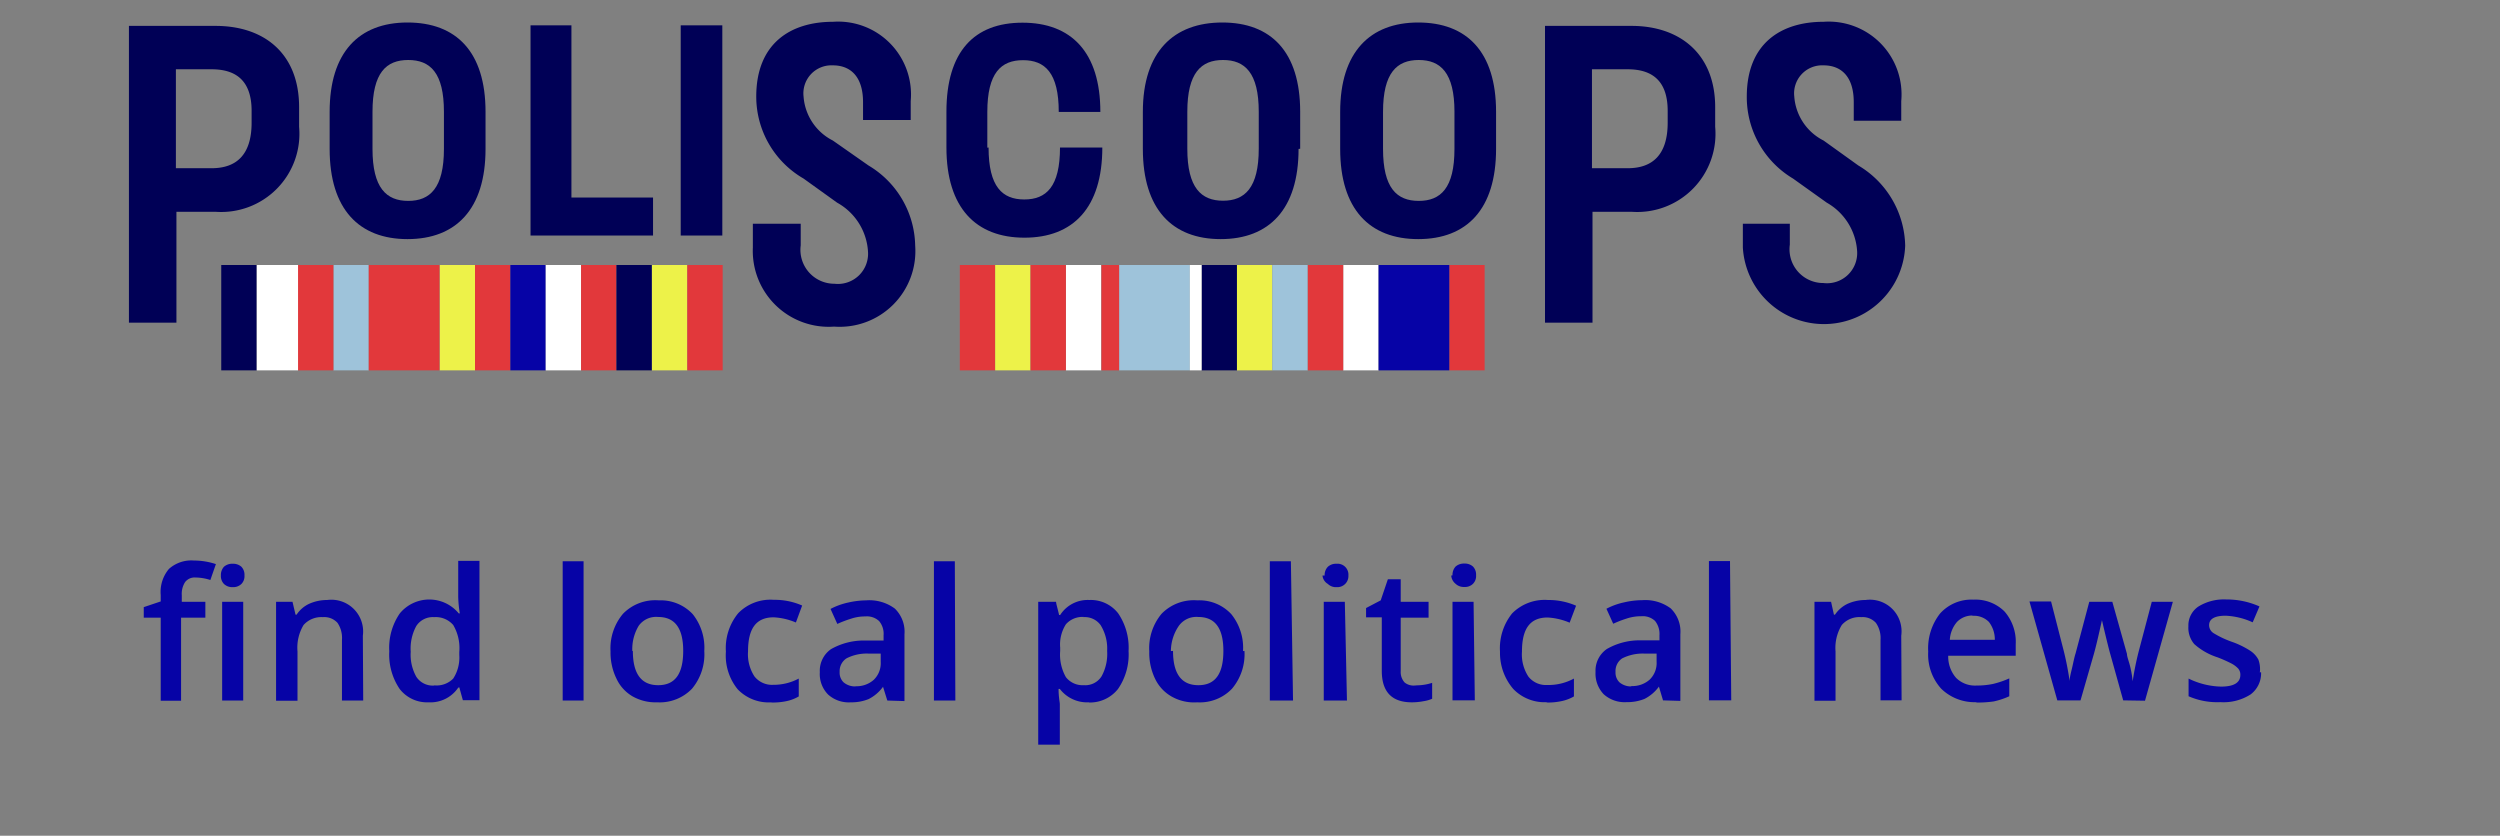 <svg id="Layer_1" data-name="Layer 1" xmlns="http://www.w3.org/2000/svg" viewBox="0 0 140 46.8"><rect x="0" y="0" width="140" height="46.8" fill="#808080" stroke="none"/><defs><style>.cls-1{fill:#0603a6;}.cls-2{fill:#fff;}.cls-3{fill:#000056;}.cls-4{fill:#9ec3da;}.cls-5{fill:#edf249;}.cls-6{fill:#e2383b;}</style></defs><title>Artboard 1</title><path class="cls-1" d="M11.5,34.59H10.14v4.65H9V34.59H8.05V34L9,33.68v-.36a2,2,0,0,1,.46-1.46,1.88,1.88,0,0,1,1.41-.47,3.9,3.9,0,0,1,1.22.2l-.31.89a2.83,2.83,0,0,0-.83-.14.68.68,0,0,0-.58.25,1.22,1.22,0,0,0-.19.75v.36H11.5Zm.87-2.36a.69.69,0,0,1,.17-.49.7.7,0,0,1,.5-.17.69.69,0,0,1,.48.17.65.65,0,0,1,.17.49.61.61,0,0,1-.17.47.65.65,0,0,1-.48.18.67.67,0,0,1-.5-.18A.64.64,0,0,1,12.37,32.23Zm1.25,7H12.44V33.7h1.18Zm6.72,0H19.15V35.83a1.5,1.5,0,0,0-.25-.95,1,1,0,0,0-.82-.32A1.33,1.33,0,0,0,17,35a2.46,2.46,0,0,0-.34,1.48v2.76H15.46V33.7h.92l.17.72h.06a1.7,1.7,0,0,1,.71-.61,2.45,2.45,0,0,1,1-.21,1.78,1.78,0,0,1,2,2Zm5.32-.72a1.88,1.88,0,0,1-1.66.82,1.94,1.94,0,0,1-1.62-.75,3.42,3.42,0,0,1-.58-2.11,3.38,3.38,0,0,1,.59-2.12,2.14,2.14,0,0,1,3.3,0h.06a6.58,6.58,0,0,1-.09-.94v-2h1.19v7.8h-.93l-.2-.72Zm-1.34-.13A1.3,1.3,0,0,0,25.38,38a2.16,2.16,0,0,0,.34-1.32v-.17A2.55,2.55,0,0,0,25.38,35a1.29,1.29,0,0,0-1.07-.44,1.1,1.1,0,0,0-1,.5A2.65,2.65,0,0,0,23,36.5a2.52,2.52,0,0,0,.32,1.41A1.1,1.1,0,0,0,24.32,38.39Zm8.36.85H31.51v-7.8h1.17Zm6.76-2.78a3,3,0,0,1-.69,2.12,2.51,2.51,0,0,1-1.94.76A2.62,2.62,0,0,1,35.43,39a2.24,2.24,0,0,1-.91-1,3.31,3.31,0,0,1-.33-1.52,3,3,0,0,1,.7-2.11,2.52,2.52,0,0,1,2-.75,2.46,2.46,0,0,1,1.9.77A3,3,0,0,1,39.44,36.46Zm-4,0c0,1.28.47,1.92,1.42,1.92s1.4-.64,1.4-1.92-.47-1.9-1.41-1.9a1.2,1.2,0,0,0-1.08.49A2.53,2.53,0,0,0,35.41,36.46Zm7.78,2.88a2.41,2.41,0,0,1-1.91-.73,3,3,0,0,1-.66-2.11,3.07,3.07,0,0,1,.69-2.15,2.52,2.52,0,0,1,2-.75,3.81,3.81,0,0,1,1.58.32l-.35.95a3.67,3.67,0,0,0-1.24-.29c-1,0-1.44.64-1.44,1.91a2.27,2.27,0,0,0,.36,1.4,1.25,1.25,0,0,0,1.05.47A3,3,0,0,0,44.73,38v1a2.28,2.28,0,0,1-.67.26A3.68,3.68,0,0,1,43.19,39.34Zm6.47-.1-.24-.77h0a2.26,2.26,0,0,1-.81.69,2.56,2.56,0,0,1-1,.18,1.72,1.72,0,0,1-1.27-.44,1.63,1.63,0,0,1-.46-1.25,1.47,1.47,0,0,1,.63-1.29,3.72,3.72,0,0,1,1.94-.48l1,0v-.29a1.11,1.11,0,0,0-.25-.8,1,1,0,0,0-.77-.26,2.45,2.45,0,0,0-.81.13,6.28,6.28,0,0,0-.76.29l-.38-.84a3.88,3.88,0,0,1,1-.36,4.69,4.69,0,0,1,1-.12,2.39,2.39,0,0,1,1.6.46,1.81,1.81,0,0,1,.54,1.45v3.73Zm-1.76-.8a1.45,1.45,0,0,0,1-.36,1.29,1.29,0,0,0,.39-1V36.6l-.71,0a2.48,2.48,0,0,0-1.21.27.86.86,0,0,0-.38.76.75.75,0,0,0,.22.58A1,1,0,0,0,47.9,38.44Zm5.57.8H52.3v-7.8h1.17Zm7.48.1a1.93,1.93,0,0,1-1.63-.75h-.07c0,.46.07.75.07.85v2.27H58.14v-8h1c0,.1.08.35.17.74h.06A1.83,1.83,0,0,1,61,33.6a1.94,1.94,0,0,1,1.62.75,3.42,3.42,0,0,1,.58,2.11,3.4,3.4,0,0,1-.59,2.12A2,2,0,0,1,61,39.34Zm-.29-4.78a1.23,1.23,0,0,0-1,.41,2.11,2.11,0,0,0-.32,1.31v.18a2.56,2.56,0,0,0,.32,1.47,1.18,1.18,0,0,0,1,.45,1.08,1.08,0,0,0,1-.5A2.61,2.61,0,0,0,62,36.45,2.49,2.49,0,0,0,61.63,35,1.1,1.1,0,0,0,60.66,34.56Zm9,1.9a3,3,0,0,1-.7,2.12,2.49,2.49,0,0,1-1.94.76A2.56,2.56,0,0,1,65.6,39a2.26,2.26,0,0,1-.92-1,3.31,3.31,0,0,1-.32-1.52,3,3,0,0,1,.69-2.11,2.52,2.52,0,0,1,2-.75,2.44,2.44,0,0,1,1.9.77A3,3,0,0,1,69.61,36.46Zm-4,0c0,1.28.47,1.92,1.42,1.92s1.4-.64,1.4-1.92-.47-1.9-1.41-1.9a1.21,1.21,0,0,0-1.08.49A2.53,2.53,0,0,0,65.57,36.46Zm6.72,2.78H71.11v-7.8h1.18Zm1.77-7a.66.66,0,0,1,.18-.49.68.68,0,0,1,.49-.17.61.61,0,0,1,.66.66.61.61,0,0,1-.18.47.62.62,0,0,1-.48.18.64.64,0,0,1-.49-.18A.61.61,0,0,1,74.06,32.23Zm1.25,7H74.13V33.7h1.18Zm3.91-.85a2.92,2.92,0,0,0,.86-.14v.89a1.88,1.88,0,0,1-.5.14,3.39,3.39,0,0,1-.64.06c-1.12,0-1.68-.59-1.68-1.76v-3H76.5v-.52l.82-.43.4-1.18h.72V33.7H80v.89H78.44v3a.86.86,0,0,0,.22.63A.8.8,0,0,0,79.22,38.39Zm2-6.16a.69.69,0,0,1,.17-.49.7.7,0,0,1,.5-.17.67.67,0,0,1,.48.17.65.65,0,0,1,.17.49.61.61,0,0,1-.17.47.63.63,0,0,1-.48.18.67.67,0,0,1-.5-.18A.64.64,0,0,1,81.27,32.23Zm1.25,7H81.34V33.7h1.18Zm4.07.1a2.44,2.44,0,0,1-1.91-.73A3.1,3.1,0,0,1,84,36.5a3.11,3.11,0,0,1,.68-2.15,2.56,2.56,0,0,1,2-.75,3.84,3.84,0,0,1,1.58.32l-.36.95a3.67,3.67,0,0,0-1.23-.29c-1,0-1.44.64-1.44,1.91a2.27,2.27,0,0,0,.36,1.4,1.25,1.25,0,0,0,1.05.47A3,3,0,0,0,88.14,38v1a2.34,2.34,0,0,1-.68.26A3.58,3.58,0,0,1,86.59,39.34Zm6.47-.1-.23-.77h0a2.26,2.26,0,0,1-.81.69,2.59,2.59,0,0,1-1,.18,1.75,1.75,0,0,1-1.28-.44,1.67,1.67,0,0,1-.46-1.25,1.47,1.47,0,0,1,.64-1.29,3.69,3.69,0,0,1,1.94-.48l1,0v-.29a1.16,1.16,0,0,0-.25-.8,1,1,0,0,0-.77-.26,2.51,2.51,0,0,0-.82.13,6.13,6.13,0,0,0-.75.29l-.38-.84a3.88,3.88,0,0,1,1-.36,4.55,4.55,0,0,1,1-.12,2.39,2.39,0,0,1,1.6.46,1.81,1.81,0,0,1,.54,1.45v3.73Zm-1.75-.8a1.45,1.45,0,0,0,1-.36,1.29,1.29,0,0,0,.39-1V36.6l-.71,0a2.56,2.56,0,0,0-1.22.27.85.85,0,0,0-.37.76.75.75,0,0,0,.22.58A1,1,0,0,0,91.31,38.44Zm5.57.8H95.7v-7.8h1.18Zm9.54,0h-1.18V35.83a1.49,1.49,0,0,0-.26-.95,1,1,0,0,0-.82-.32,1.31,1.31,0,0,0-1.09.44,2.46,2.46,0,0,0-.35,1.48v2.76h-1.18V33.7h.93l.16.72h.06a1.77,1.77,0,0,1,.71-.61,2.46,2.46,0,0,1,1-.21,1.77,1.77,0,0,1,2,2Zm4.22.1a2.68,2.68,0,0,1-2-.75,2.85,2.85,0,0,1-.73-2.08,3.15,3.15,0,0,1,.67-2.14,2.36,2.36,0,0,1,1.86-.77,2.31,2.31,0,0,1,1.74.66,2.58,2.58,0,0,1,.63,1.84v.64H109.1a1.82,1.82,0,0,0,.44,1.24,1.5,1.5,0,0,0,1.15.43,4.42,4.42,0,0,0,.92-.09,5.16,5.16,0,0,0,.91-.31v1a4.23,4.23,0,0,1-.87.29A6.08,6.08,0,0,1,110.64,39.34Zm-.22-4.85a1.19,1.19,0,0,0-.9.36,1.68,1.68,0,0,0-.4,1h2.52a1.6,1.6,0,0,0-.33-1A1.17,1.17,0,0,0,110.42,34.49Zm8.41,4.75-.72-2.58c-.08-.28-.24-.92-.47-1.91h0c-.2.9-.35,1.54-.46,1.92l-.74,2.57h-1.3l-1.56-5.54h1.21l.7,2.73a17.26,17.26,0,0,1,.34,1.73h0c0-.24.09-.52.16-.84s.12-.55.17-.7L117,33.7h1.29l.82,2.92c0,.16.11.41.19.75s.11.6.13.78h0a16.32,16.32,0,0,1,.35-1.72l.72-2.73h1.18l-1.56,5.54Zm7.72-1.58a1.47,1.47,0,0,1-.59,1.25,2.81,2.81,0,0,1-1.69.43,4,4,0,0,1-1.78-.33V38a4.34,4.34,0,0,0,1.82.45q1.08,0,1.08-.66a.53.53,0,0,0-.12-.35,1.51,1.51,0,0,0-.39-.29,8,8,0,0,0-.77-.34,3.6,3.6,0,0,1-1.3-.74,1.4,1.4,0,0,1-.33-1,1.27,1.27,0,0,1,.57-1.11,2.73,2.73,0,0,1,1.56-.39,4.48,4.48,0,0,1,1.85.39l-.38.89a4.06,4.06,0,0,0-1.51-.37c-.62,0-.93.18-.93.53a.53.53,0,0,0,.24.44,5.35,5.35,0,0,0,1.06.5,4.87,4.87,0,0,1,1,.49,1.36,1.36,0,0,1,.46.5A1.52,1.52,0,0,1,126.55,37.66Z"/><rect class="cls-2" x="75.22" y="14.84" width="1.98" height="5.9"/><path class="cls-3" d="M14.09,6.87c0,1.82-.87,2.55-2.24,2.55h-2V3.88h2c1.37,0,2.24.64,2.24,2.33Zm2.66.23V6c0-3-1.95-4.55-4.68-4.55H7.22V18.07H9.88V11.86h2.19A4.38,4.38,0,0,0,16.75,7.1"/><path class="cls-3" d="M24.86,8.34c0,2.19-.78,2.91-2,2.91s-2-.72-2-2.91V6.26c0-2.19.77-2.9,2-2.9s2,.71,2,2.9Zm2.33,0V6.26c0-3.37-1.65-5-4.37-5s-4.36,1.67-4.36,5V8.34c0,3.38,1.65,5.05,4.36,5.05s4.37-1.67,4.37-5.05m2.52,4.85h6.86V11.06H32V1.42H29.71Zm8.41,0h2.33V1.42H38.12Z"/><path class="cls-3" d="M103.81,6.76h2.66V5.66a4.08,4.08,0,0,0-4.35-4.44c-2.37,0-4.3,1.2-4.3,4.19A5.31,5.31,0,0,0,100.41,10l1.89,1.35A3.36,3.36,0,0,1,104,14.08a1.69,1.69,0,0,1-1.89,1.77,1.89,1.89,0,0,1-1.88-2.15V12.53H97.6v1.33a4.55,4.55,0,0,0,9.09-.11,5.34,5.34,0,0,0-2.62-4.48l-1.95-1.4a3,3,0,0,1-1.64-2.46,1.57,1.57,0,0,1,1.64-1.75c1,0,1.69.64,1.69,2.06Z"/><path class="cls-3" d="M93.39,6.87c0,1.82-.87,2.55-2.24,2.55h-2V3.88h2c1.37,0,2.24.64,2.24,2.33Zm2.66.23V6c0-3-2-4.55-4.68-4.55H86.52V18.07h2.66V11.86h2.19A4.38,4.38,0,0,0,96.05,7.1"/><path class="cls-3" d="M55.29,8.27v-2c0-2.19.77-2.9,2-2.9s2,.71,2,2.9h2.33c0-3.37-1.65-5-4.36-5S53,2.89,53,6.26v2c0,3.38,1.65,5.05,4.37,5.05s4.36-1.67,4.36-5.05H59.36c0,2.2-.77,2.91-2,2.91s-2-.71-2-2.91m15.13.07c0,2.19-.78,2.91-2,2.91s-2-.72-2-2.91V6.26c0-2.19.78-2.9,2-2.9s2,.71,2,2.9Zm2.32,0V6.26c0-3.37-1.64-5-4.36-5S64,2.89,64,6.26V8.34c0,3.38,1.65,5.05,4.36,5.05s4.36-1.67,4.36-5.05m8.73,0c0,2.19-.77,2.91-2,2.91s-2-.72-2-2.91V6.26c0-2.19.78-2.9,2-2.9s2,.71,2,2.9Zm2.33,0V6.26c0-3.37-1.65-5-4.36-5s-4.37,1.67-4.37,5V8.34c0,3.38,1.65,5.05,4.37,5.05s4.36-1.67,4.36-5.05"/><path class="cls-3" d="M45,5.41a1.57,1.57,0,0,1,1.64-1.75c1,0,1.69.64,1.69,2.06v1H51V5.66a4.08,4.08,0,0,0-4.35-4.44c-2.37,0-4.3,1.2-4.3,4.19A5.3,5.3,0,0,0,45,10l1.88,1.35a3.36,3.36,0,0,1,1.73,2.77,1.69,1.69,0,0,1-1.88,1.77,1.9,1.9,0,0,1-1.89-2.15V12.53H42.16v1.33a4.25,4.25,0,0,0,4.55,4.43,4.24,4.24,0,0,0,4.54-4.54,5.33,5.33,0,0,0-2.61-4.48l-2-1.4A3,3,0,0,1,45,5.41"/><rect class="cls-3" x="12.39" y="14.84" width="1.98" height="5.9"/><rect class="cls-3" x="67.29" y="14.84" width="1.98" height="5.9"/><rect class="cls-4" x="18.67" y="14.84" width="1.98" height="5.9"/><rect class="cls-2" x="59.69" y="14.84" width="1.98" height="5.9"/><rect class="cls-5" x="24.62" y="14.84" width="1.98" height="5.9"/><rect class="cls-5" x="69.27" y="14.84" width="1.98" height="5.9"/><rect class="cls-6" x="26.6" y="14.84" width="1.98" height="5.9"/><rect class="cls-4" x="71.25" y="14.84" width="1.98" height="5.9"/><rect class="cls-1" x="28.58" y="14.84" width="1.98" height="5.9"/><rect class="cls-6" x="73.24" y="14.84" width="1.98" height="5.9"/><rect class="cls-2" x="30.56" y="14.84" width="1.98" height="5.9"/><rect class="cls-6" x="32.54" y="14.84" width="1.98" height="5.9"/><rect class="cls-3" x="34.52" y="14.84" width="1.98" height="5.9"/><rect class="cls-6" x="53.75" y="14.84" width="1.98" height="5.9"/><rect class="cls-5" x="36.51" y="14.84" width="1.98" height="5.9"/><rect class="cls-5" x="55.73" y="14.84" width="1.98" height="5.9"/><rect class="cls-6" x="38.49" y="14.84" width="1.98" height="5.9"/><rect class="cls-6" x="81.16" y="14.84" width="1.98" height="5.9"/><rect class="cls-6" x="16.69" y="14.84" width="1.98" height="5.9"/><rect class="cls-6" x="57.71" y="14.84" width="1.98" height="5.9"/><rect class="cls-6" x="20.65" y="14.84" width="3.96" height="5.9"/><rect class="cls-1" x="77.2" y="14.84" width="3.96" height="5.9"/><rect class="cls-4" x="62.67" y="14.84" width="3.96" height="5.9"/><rect class="cls-2" x="14.38" y="14.84" width="2.31" height="5.9"/><rect class="cls-2" x="66.63" y="14.84" width="0.66" height="5.9"/><rect class="cls-6" x="61.68" y="14.84" width="0.99" height="5.9"/></svg>